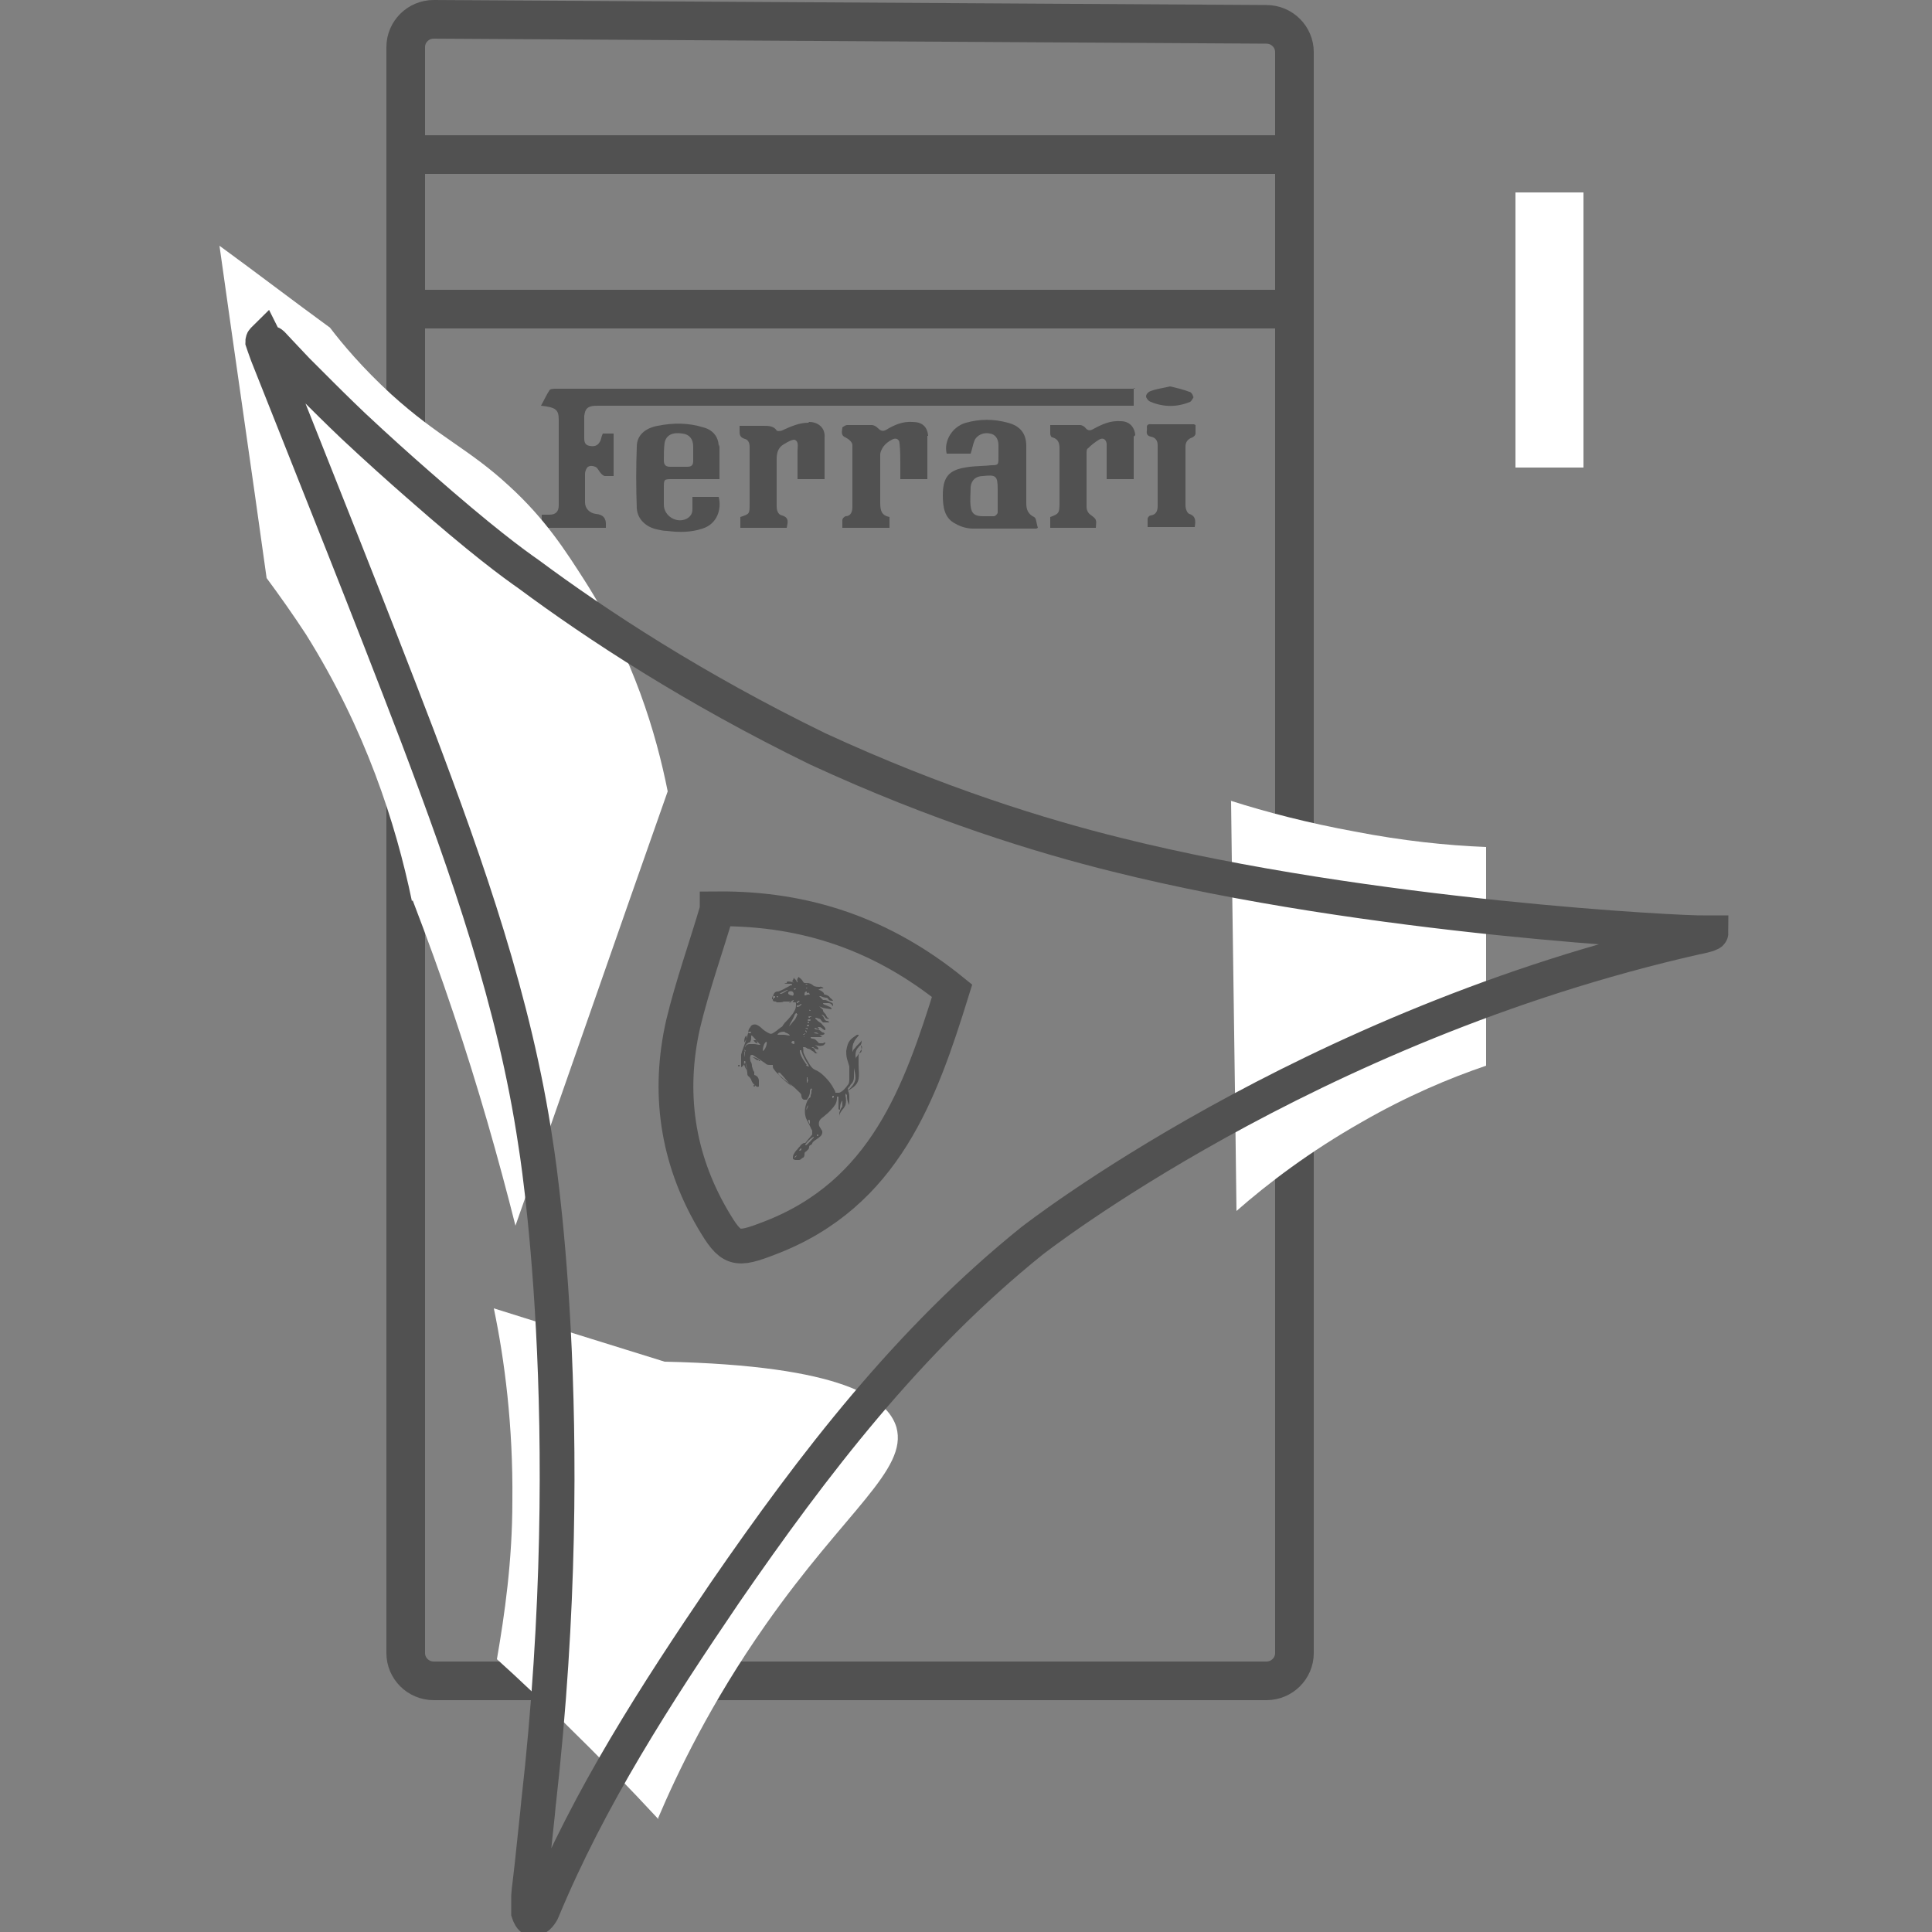 <svg width="25" height="25" viewBox="0 0 25 25" fill="none" xmlns="http://www.w3.org/2000/svg"><rect x="0" y="0" width="25" height="25" fill="#808080" stroke="none"/><g clip-path="url(#clip0_321_6)"><path d="M15.47 5.5C15.47 5.5 15.47 5.57 15.47 5.61C15.47 5.63 15.45 5.65 15.43 5.66C15.37 5.68 15.34 5.72 15.34 5.78C15.34 6.03 15.34 6.29 15.34 6.54C15.34 6.58 15.36 6.64 15.39 6.65C15.48 6.68 15.47 6.75 15.46 6.82H14.85C14.85 6.82 14.85 6.74 14.85 6.71C14.85 6.7 14.87 6.67 14.89 6.67C14.96 6.66 14.98 6.61 14.98 6.55C14.98 6.29 14.98 6.02 14.98 5.76C14.98 5.7 14.95 5.66 14.89 5.65C14.81 5.63 14.85 5.57 14.84 5.53C14.84 5.48 14.88 5.49 14.91 5.49C15.09 5.49 15.26 5.49 15.45 5.49L15.47 5.5Z" fill="#515151"></path><path d="M15.45 5.13C15.45 5.13 15.42 5.19 15.4 5.2C15.23 5.27 15.06 5.27 14.89 5.2C14.86 5.19 14.83 5.15 14.83 5.13C14.83 5.1 14.86 5.07 14.89 5.06C14.97 5.03 15.06 5.02 15.14 5C15.23 5.02 15.31 5.04 15.39 5.07C15.41 5.07 15.44 5.11 15.44 5.14L15.45 5.13Z" fill="#515151"></path><path d="M14.67 5.02V5.25H14.58C12.3 5.25 10.03 5.25 7.75 5.25C7.71 5.25 7.67 5.25 7.64 5.26C7.58 5.28 7.57 5.32 7.56 5.38C7.56 5.48 7.56 5.57 7.56 5.67C7.56 5.72 7.57 5.76 7.63 5.77C7.69 5.78 7.73 5.77 7.76 5.72C7.78 5.69 7.78 5.65 7.8 5.61H7.94V6.16C7.94 6.16 7.87 6.16 7.83 6.16C7.81 6.16 7.79 6.14 7.78 6.13C7.76 6.11 7.74 6.07 7.72 6.05C7.69 6.03 7.64 6.02 7.61 6.04C7.59 6.05 7.57 6.1 7.57 6.13C7.57 6.25 7.57 6.37 7.57 6.5C7.57 6.58 7.63 6.64 7.71 6.65C7.803 6.657 7.847 6.707 7.84 6.8C7.84 6.8 7.84 6.82 7.84 6.83H7.01V6.66C7.01 6.66 7.08 6.66 7.11 6.66C7.19 6.66 7.23 6.62 7.23 6.54C7.23 6.17 7.23 5.8 7.23 5.43C7.23 5.3 7.19 5.27 7 5.25C7.04 5.18 7.07 5.11 7.11 5.05C7.12 5.03 7.17 5.03 7.2 5.03C9.67 5.03 12.13 5.03 14.6 5.03H14.69L14.67 5.02Z" fill="#515151"></path><path d="M14.67 5.65C14.67 5.83 14.67 6.01 14.67 6.2H14.32C14.32 6.07 14.32 5.95 14.32 5.82C14.32 5.79 14.32 5.77 14.32 5.74C14.31 5.68 14.27 5.66 14.22 5.69C14.17 5.72 14.12 5.76 14.08 5.8C14.06 5.81 14.06 5.84 14.06 5.87C14.06 6.1 14.06 6.33 14.06 6.56C14.06 6.6 14.08 6.64 14.11 6.66C14.19 6.72 14.19 6.72 14.18 6.83H13.59V6.69C13.7 6.65 13.71 6.64 13.71 6.51C13.71 6.27 13.71 6.04 13.71 5.8C13.71 5.73 13.69 5.68 13.62 5.66C13.6 5.66 13.59 5.63 13.59 5.61C13.59 5.58 13.59 5.55 13.59 5.5H13.85C13.85 5.5 13.94 5.5 13.98 5.5C14 5.5 14.03 5.52 14.04 5.53C14.07 5.57 14.1 5.58 14.15 5.55C14.26 5.49 14.37 5.44 14.5 5.45C14.61 5.45 14.68 5.52 14.69 5.63L14.67 5.65Z" fill="#515151"></path><path d="M13.41 6.84H13.14C12.96 6.84 12.77 6.84 12.59 6.84C12.52 6.84 12.44 6.82 12.37 6.78C12.22 6.71 12.2 6.56 12.2 6.41C12.2 6.28 12.22 6.15 12.35 6.09C12.41 6.06 12.48 6.05 12.55 6.04C12.64 6.03 12.74 6.03 12.83 6.02C12.92 6.02 12.92 6.01 12.92 5.92C12.92 5.87 12.92 5.81 12.92 5.76C12.92 5.68 12.88 5.62 12.81 5.61C12.73 5.59 12.64 5.63 12.61 5.7C12.59 5.75 12.58 5.81 12.56 5.87H12.25C12.21 5.71 12.32 5.52 12.5 5.47C12.68 5.42 12.86 5.42 13.04 5.47C13.2 5.51 13.28 5.61 13.28 5.77C13.28 6.02 13.28 6.27 13.28 6.51C13.28 6.59 13.3 6.65 13.38 6.69C13.41 6.7 13.41 6.77 13.43 6.83L13.41 6.84ZM12.91 6.44V6.33C12.91 6.16 12.89 6.14 12.72 6.16C12.63 6.16 12.57 6.21 12.56 6.3C12.56 6.38 12.55 6.47 12.56 6.55C12.57 6.65 12.62 6.68 12.72 6.68C12.77 6.68 12.81 6.68 12.86 6.68C12.88 6.68 12.91 6.65 12.91 6.63C12.91 6.57 12.91 6.5 12.91 6.44Z" fill="#515151"></path><path d="M12 5.64C12 5.82 12 6.01 12 6.2H11.65C11.65 6.14 11.65 6.08 11.65 6.01C11.65 5.92 11.65 5.83 11.64 5.74C11.64 5.68 11.59 5.66 11.54 5.69C11.5 5.71 11.46 5.74 11.43 5.78C11.41 5.81 11.39 5.85 11.39 5.88C11.39 6.09 11.39 6.3 11.39 6.51C11.39 6.61 11.41 6.67 11.51 6.69V6.83H10.9C10.9 6.83 10.9 6.76 10.9 6.73C10.9 6.71 10.92 6.69 10.94 6.68C11.01 6.68 11.03 6.62 11.03 6.56C11.03 6.29 11.03 6.03 11.03 5.76C11.03 5.72 10.98 5.68 10.94 5.66C10.87 5.63 10.9 5.57 10.9 5.53C10.9 5.53 10.94 5.5 10.96 5.5C11.07 5.5 11.17 5.5 11.28 5.5C11.31 5.5 11.34 5.52 11.36 5.54C11.39 5.57 11.42 5.59 11.47 5.56C11.57 5.5 11.68 5.45 11.81 5.46C11.93 5.46 12 5.52 12.01 5.64H12Z" fill="#515151"></path><path d="M10.47 5.46C10.58 5.46 10.68 5.53 10.67 5.66C10.67 5.84 10.67 6.01 10.67 6.2H10.32C10.32 6.07 10.32 5.95 10.32 5.83C10.32 5.78 10.34 5.71 10.28 5.69C10.24 5.69 10.19 5.72 10.14 5.75C10.07 5.79 10.05 5.86 10.05 5.94C10.05 6.14 10.05 6.34 10.05 6.55C10.05 6.61 10.07 6.66 10.12 6.67C10.22 6.7 10.19 6.77 10.18 6.83H9.58V6.69C9.7 6.65 9.7 6.65 9.7 6.52C9.7 6.27 9.7 6.02 9.7 5.78C9.7 5.73 9.68 5.69 9.64 5.68C9.57 5.66 9.57 5.62 9.57 5.57C9.57 5.55 9.57 5.54 9.57 5.51C9.68 5.51 9.78 5.51 9.88 5.51C9.94 5.51 10.01 5.51 10.05 5.57C10.05 5.58 10.1 5.58 10.12 5.57C10.23 5.52 10.34 5.47 10.46 5.47L10.47 5.46Z" fill="#515151"></path><path d="M9.31 5.75C9.31 5.9 9.31 6.04 9.31 6.2H8.7C8.59 6.2 8.59 6.2 8.59 6.32C8.59 6.39 8.59 6.46 8.59 6.53C8.59 6.68 8.76 6.78 8.89 6.71C8.94 6.68 8.96 6.64 8.96 6.59C8.96 6.54 8.96 6.49 8.96 6.43H9.3C9.34 6.59 9.28 6.78 9.09 6.84C8.94 6.89 8.79 6.89 8.63 6.87C8.59 6.87 8.54 6.86 8.5 6.85C8.36 6.82 8.25 6.72 8.24 6.58C8.23 6.31 8.23 6.04 8.24 5.78C8.24 5.63 8.35 5.54 8.51 5.51C8.71 5.47 8.91 5.47 9.1 5.53C9.22 5.56 9.3 5.65 9.3 5.78L9.31 5.75ZM8.89 6.04C8.95 6.04 8.97 6.02 8.97 5.96C8.97 5.9 8.97 5.84 8.97 5.78C8.97 5.68 8.92 5.62 8.83 5.61C8.7 5.59 8.62 5.63 8.6 5.73C8.59 5.8 8.59 5.88 8.59 5.96C8.59 6.02 8.62 6.04 8.67 6.04C8.71 6.04 8.74 6.04 8.78 6.04C8.82 6.04 8.85 6.04 8.89 6.04Z" fill="#515151"></path><path d="M16.386 0.315H16.388C16.588 0.315 16.75 0.477 16.75 0.674V21.391C16.75 21.588 16.588 21.75 16.388 21.75H5.612C5.412 21.75 5.25 21.588 5.25 21.391V1.087V0.609C5.25 0.412 5.412 0.25 5.612 0.25C5.612 0.25 5.612 0.25 5.612 0.25L16.386 0.315Z" stroke="#515151" stroke-width="0.5" stroke-miterlimit="10"></path><path d="M17 2C13 2 9 2 5 2" stroke="#515151" stroke-width="0.5" stroke-miterlimit="10"></path><path d="M17 4C13 4 9 4 5 4" stroke="#515151" stroke-width="0.5" stroke-miterlimit="10"></path><path d="M5.34 11.65C5.52 12.12 5.7 12.61 5.87 13.12C6.19 14.07 6.45 14.99 6.67 15.86C7.33 13.99 7.98 12.11 8.64 10.24C8.49 9.49 8.2 8.51 7.57 7.52C7.32 7.13 7.06 6.72 6.59 6.29C6.06 5.8 5.69 5.67 5.06 5.1C4.69 4.76 4.43 4.45 4.27 4.24C3.79 3.89 3.32 3.53 2.84 3.18C3.04 4.61 3.25 6.04 3.45 7.48C3.62 7.71 3.79 7.95 3.96 8.21C4.73 9.44 5.12 10.65 5.33 11.66L5.34 11.65Z" fill="white"></path><path d="M15.92 10.36C16.39 10.51 16.93 10.65 17.53 10.76C18.15 10.88 18.72 10.94 19.23 10.96V13.79C18.76 13.95 18.21 14.18 17.62 14.52C16.95 14.9 16.41 15.31 16 15.67C15.98 13.9 15.95 12.13 15.93 10.36H15.92Z" fill="white"></path><path d="M8.51 23.54C8.76 22.95 9.2 22.03 9.91 21.02C10.94 19.55 11.75 19.02 11.6 18.47C11.49 18.1 10.92 17.67 8.6 17.62C7.86 17.39 7.12 17.16 6.39 16.93C6.53 17.6 6.64 18.45 6.63 19.42C6.63 20.2 6.53 20.89 6.43 21.47C6.72 21.73 7.01 22.01 7.31 22.3C7.74 22.72 8.14 23.13 8.52 23.54H8.51Z" fill="white"></path><path d="M3.44 4.43C3.44 4.43 3.5 4.43 3.52 4.45C3.52 4.45 3.65 4.59 3.84 4.79C3.9 4.85 4.01 4.96 4.15 5.1C4.18 5.13 4.37 5.32 4.57 5.51C4.89 5.81 5.17 6.06 5.41 6.27C6.24 7 6.64 7.29 6.84 7.43C7.73 8.09 8.98 8.91 10.58 9.69C12.14 10.41 13.48 10.82 14.45 11.06C17.73 11.88 21.82 12.08 22.04 12.07C22.05 12.07 22.14 12.07 22.14 12.07C22.14 12.09 21.95 12.13 21.94 12.13C16.9 13.27 13.35 16.06 13.35 16.06C11.76 17.34 10.53 18.94 9.38 20.61C8.49 21.92 7.63 23.25 7.02 24.72C7.01 24.75 6.95 24.84 6.9 24.83C6.87 24.83 6.85 24.78 6.84 24.75C6.84 24.74 6.84 24.72 6.84 24.69C6.84 24.66 6.84 24.64 6.84 24.61C6.84 24.58 6.84 24.55 6.84 24.53C6.84 24.49 6.87 24.3 6.92 23.8C6.95 23.51 6.97 23.34 6.97 23.32C7.53 18.37 6.93 14.79 6.93 14.79C6.66 12.97 6.05 11.24 5.4 9.52C4.77 7.87 4.11 6.23 3.46 4.59C3.43 4.51 3.4 4.42 3.4 4.42C3.4 4.4 3.41 4.4 3.42 4.39L3.44 4.43ZM9.28 11.77C9.14 12.25 8.96 12.75 8.84 13.25C8.64 14.13 8.76 14.98 9.22 15.77C9.46 16.18 9.52 16.19 9.96 16.02C11.45 15.45 11.91 14.14 12.32 12.82C11.43 12.1 10.44 11.75 9.28 11.76V11.77Z" stroke="#515151" stroke-width="0.45" stroke-miterlimit="10"></path><path d="M11.15 13.58C11.15 13.58 11.15 13.58 11.15 13.59C11.15 13.61 11.14 13.62 11.12 13.63C11.12 13.63 11.11 13.64 11.1 13.65C11.1 13.66 11.09 13.67 11.08 13.68C11.08 13.68 11.08 13.68 11.08 13.7C11.08 13.69 11.07 13.68 11.07 13.67C11.07 13.63 11.07 13.59 11.11 13.55C11.11 13.55 11.12 13.53 11.13 13.53C11.15 13.51 11.15 13.48 11.15 13.46C11.15 13.47 11.13 13.49 11.12 13.5C11.11 13.51 11.09 13.53 11.08 13.54C11.07 13.56 11.05 13.57 11.04 13.59C11.04 13.59 11.04 13.6 11.03 13.61C11.03 13.57 11.03 13.54 11.04 13.51C11.04 13.51 11.04 13.5 11.05 13.49C11.06 13.45 11.09 13.43 11.11 13.4C11.11 13.4 11.11 13.4 11.11 13.39C11.11 13.39 11.1 13.39 11.09 13.39C11.06 13.41 11.03 13.43 11.01 13.45C10.97 13.49 10.96 13.54 10.95 13.6C10.95 13.63 10.95 13.66 10.96 13.7C10.97 13.73 10.98 13.77 10.99 13.8C10.99 13.81 10.99 13.82 10.99 13.84C10.99 13.88 10.99 13.92 10.99 13.96C10.99 13.99 10.99 14.02 10.97 14.04C10.94 14.08 10.91 14.12 10.86 14.14C10.84 14.14 10.83 14.14 10.81 14.14C10.81 14.12 10.8 14.11 10.79 14.09C10.76 14.03 10.72 13.98 10.67 13.93C10.63 13.89 10.59 13.86 10.54 13.84C10.52 13.83 10.5 13.81 10.48 13.78C10.45 13.73 10.42 13.68 10.4 13.63C10.39 13.61 10.4 13.58 10.39 13.55C10.39 13.55 10.4 13.55 10.41 13.55C10.42 13.55 10.44 13.56 10.45 13.57C10.47 13.57 10.49 13.58 10.51 13.6C10.52 13.6 10.54 13.62 10.55 13.63C10.56 13.63 10.58 13.63 10.59 13.63C10.56 13.63 10.55 13.6 10.54 13.58C10.54 13.57 10.52 13.56 10.5 13.55C10.5 13.55 10.5 13.55 10.49 13.55C10.5 13.55 10.51 13.55 10.52 13.55C10.53 13.55 10.54 13.57 10.55 13.57C10.55 13.57 10.57 13.58 10.59 13.58C10.59 13.57 10.59 13.56 10.58 13.55C10.56 13.53 10.53 13.51 10.5 13.5C10.5 13.5 10.49 13.5 10.48 13.5C10.51 13.51 10.54 13.52 10.57 13.53C10.59 13.53 10.61 13.54 10.64 13.53C10.66 13.53 10.67 13.51 10.68 13.5C10.68 13.5 10.68 13.5 10.68 13.49C10.68 13.49 10.66 13.49 10.65 13.5C10.64 13.5 10.63 13.5 10.61 13.5C10.61 13.5 10.59 13.5 10.59 13.49C10.58 13.48 10.57 13.47 10.56 13.46C10.55 13.45 10.53 13.44 10.51 13.44C10.51 13.44 10.49 13.44 10.49 13.42C10.51 13.42 10.52 13.42 10.54 13.42C10.56 13.42 10.58 13.42 10.6 13.42C10.6 13.42 10.62 13.42 10.64 13.42C10.62 13.41 10.61 13.39 10.59 13.38C10.57 13.37 10.55 13.38 10.53 13.36C10.53 13.36 10.54 13.36 10.55 13.36C10.56 13.36 10.58 13.36 10.59 13.38C10.61 13.4 10.64 13.4 10.67 13.38C10.67 13.37 10.66 13.36 10.65 13.36C10.65 13.36 10.64 13.36 10.63 13.35C10.61 13.33 10.59 13.32 10.56 13.32C10.56 13.32 10.54 13.32 10.54 13.3C10.56 13.3 10.58 13.32 10.6 13.32C10.6 13.31 10.59 13.3 10.58 13.29H10.6C10.62 13.29 10.63 13.3 10.64 13.31C10.64 13.31 10.66 13.33 10.68 13.33C10.68 13.33 10.68 13.32 10.68 13.31C10.68 13.3 10.66 13.28 10.65 13.27C10.64 13.26 10.63 13.24 10.61 13.23C10.59 13.22 10.57 13.2 10.55 13.18C10.55 13.18 10.55 13.18 10.55 13.17C10.56 13.17 10.57 13.17 10.59 13.18C10.61 13.18 10.62 13.19 10.63 13.21C10.63 13.21 10.64 13.22 10.65 13.23C10.66 13.23 10.67 13.23 10.68 13.23C10.7 13.23 10.71 13.23 10.73 13.23C10.73 13.22 10.71 13.21 10.7 13.21C10.68 13.21 10.67 13.19 10.66 13.17C10.66 13.16 10.64 13.14 10.63 13.13C10.65 13.13 10.67 13.15 10.68 13.17C10.69 13.18 10.71 13.19 10.73 13.18C10.73 13.18 10.71 13.17 10.7 13.16C10.7 13.16 10.7 13.15 10.69 13.14C10.69 13.13 10.68 13.12 10.67 13.11C10.67 13.11 10.65 13.09 10.65 13.08C10.65 13.07 10.65 13.06 10.63 13.05C10.62 13.04 10.61 13.03 10.6 13.02C10.65 13.05 10.7 13.05 10.76 13.06C10.76 13.05 10.76 13.04 10.74 13.03C10.72 13.02 10.69 13.01 10.67 13C10.66 13 10.65 12.99 10.65 12.98C10.65 12.98 10.66 12.98 10.67 12.98C10.68 12.98 10.7 12.98 10.71 12.98C10.73 12.98 10.75 12.98 10.77 13.01C10.77 13.01 10.77 13.01 10.78 13.02C10.78 12.99 10.78 12.98 10.75 12.97C10.72 12.96 10.7 12.94 10.67 12.94C10.67 12.94 10.66 12.94 10.65 12.94C10.63 12.92 10.62 12.91 10.6 12.89C10.6 12.89 10.61 12.89 10.62 12.89C10.64 12.9 10.67 12.91 10.69 12.91C10.7 12.91 10.71 12.91 10.72 12.93C10.73 12.95 10.75 12.95 10.78 12.95C10.77 12.93 10.75 12.92 10.74 12.91C10.73 12.89 10.71 12.88 10.68 12.87C10.67 12.87 10.66 12.87 10.66 12.85C10.64 12.83 10.62 12.81 10.59 12.81C10.6 12.8 10.62 12.79 10.63 12.79H10.65C10.65 12.79 10.66 12.79 10.65 12.78C10.65 12.78 10.62 12.76 10.61 12.77C10.58 12.77 10.54 12.77 10.52 12.75C10.5 12.73 10.47 12.72 10.44 12.72C10.44 12.72 10.43 12.72 10.42 12.72C10.41 12.72 10.4 12.72 10.39 12.7C10.38 12.68 10.36 12.66 10.33 12.64C10.33 12.64 10.33 12.66 10.32 12.66C10.32 12.67 10.31 12.68 10.32 12.7V12.71C10.31 12.71 10.3 12.71 10.29 12.71H10.31C10.31 12.68 10.28 12.67 10.27 12.65C10.27 12.67 10.26 12.68 10.25 12.7C10.26 12.7 10.27 12.72 10.29 12.72C10.26 12.71 10.23 12.7 10.2 12.7C10.19 12.7 10.18 12.7 10.18 12.72C10.18 12.72 10.19 12.72 10.2 12.72C10.18 12.72 10.16 12.72 10.15 12.73C10.15 12.73 10.16 12.73 10.17 12.73C10.19 12.73 10.21 12.73 10.23 12.73C10.24 12.73 10.25 12.73 10.25 12.75C10.25 12.75 10.24 12.75 10.23 12.75C10.2 12.77 10.17 12.78 10.14 12.8C10.12 12.81 10.1 12.82 10.07 12.83C10.07 12.83 10.07 12.83 10.06 12.83C10.04 12.83 10.03 12.84 10.02 12.85C10 12.88 10 12.91 10 12.94C10 12.95 10.01 12.96 10.03 12.96C10.03 12.96 10.03 12.96 10.04 12.96C10.06 12.96 10.07 12.95 10.09 12.94C10.09 12.94 10.09 12.94 10.1 12.94C10.1 12.94 10.09 12.94 10.08 12.94C10.07 12.94 10.06 12.94 10.04 12.95C10.04 12.95 10.04 12.95 10.04 12.96C10.04 12.96 10.04 12.96 10.05 12.97C10.06 12.97 10.07 12.97 10.09 12.97C10.11 12.97 10.12 12.97 10.14 12.96C10.16 12.96 10.18 12.96 10.2 12.96C10.21 12.96 10.23 12.96 10.24 12.97C10.25 12.97 10.27 12.97 10.28 12.97C10.3 12.97 10.3 12.97 10.3 12.99C10.3 13.02 10.3 13.05 10.28 13.08C10.27 13.1 10.26 13.12 10.24 13.14C10.21 13.18 10.18 13.21 10.15 13.24C10.15 13.25 10.13 13.26 10.13 13.27C10.13 13.27 10.12 13.29 10.11 13.29C10.1 13.3 10.08 13.31 10.07 13.32C10.05 13.34 10.03 13.35 10 13.37C9.98 13.38 9.97 13.38 9.95 13.37C9.91 13.35 9.88 13.33 9.85 13.3C9.83 13.28 9.81 13.27 9.79 13.26C9.76 13.25 9.72 13.26 9.71 13.29C9.69 13.31 9.68 13.34 9.68 13.37C9.66 13.45 9.63 13.53 9.6 13.61C9.6 13.62 9.59 13.64 9.59 13.65C9.59 13.7 9.59 13.75 9.59 13.79C9.59 13.79 9.59 13.8 9.59 13.81C9.61 13.8 9.63 13.78 9.64 13.75C9.65 13.73 9.64 13.71 9.64 13.68C9.63 13.64 9.63 13.61 9.64 13.57C9.64 13.57 9.64 13.55 9.64 13.54C9.65 13.52 9.67 13.5 9.69 13.49C9.69 13.49 9.69 13.49 9.7 13.49C9.71 13.48 9.72 13.46 9.72 13.44C9.72 13.43 9.72 13.41 9.72 13.4C9.73 13.4 9.73 13.4 9.74 13.41C9.77 13.44 9.8 13.48 9.83 13.51C9.83 13.51 9.83 13.51 9.84 13.52C9.84 13.52 9.84 13.52 9.83 13.52C9.81 13.52 9.78 13.51 9.76 13.51C9.74 13.51 9.72 13.51 9.7 13.51C9.67 13.51 9.64 13.53 9.64 13.56C9.64 13.57 9.64 13.59 9.64 13.6C9.64 13.64 9.64 13.68 9.64 13.72C9.65 13.77 9.66 13.82 9.67 13.88C9.67 13.9 9.67 13.92 9.69 13.93C9.7 13.94 9.71 13.95 9.72 13.97C9.73 14.01 9.76 14.04 9.79 14.06C9.8 14.07 9.81 14.06 9.82 14.06C9.82 14.06 9.82 14.06 9.82 14.05C9.82 14.03 9.82 14.01 9.82 13.99C9.82 13.95 9.8 13.92 9.76 13.91C9.76 13.91 9.76 13.91 9.76 13.9C9.76 13.89 9.76 13.88 9.76 13.87C9.74 13.85 9.74 13.82 9.73 13.8C9.73 13.78 9.73 13.76 9.71 13.73C9.71 13.71 9.7 13.69 9.71 13.67C9.71 13.66 9.71 13.65 9.73 13.65H9.74C9.77 13.67 9.8 13.69 9.83 13.71C9.85 13.72 9.87 13.74 9.89 13.75C9.93 13.78 9.92 13.78 9.98 13.78H10C10 13.8 10 13.82 10.01 13.83C10.02 13.84 10.03 13.86 10.04 13.87C10.1 13.93 10.17 13.99 10.24 14.04C10.28 14.07 10.32 14.11 10.35 14.14C10.36 14.15 10.37 14.16 10.37 14.18C10.37 14.2 10.38 14.22 10.4 14.23C10.42 14.23 10.43 14.23 10.44 14.23C10.46 14.2 10.48 14.17 10.48 14.13C10.48 14.12 10.48 14.1 10.49 14.09C10.49 14.09 10.49 14.08 10.51 14.09C10.51 14.09 10.5 14.11 10.5 14.12C10.5 14.14 10.5 14.15 10.49 14.17C10.49 14.19 10.49 14.2 10.47 14.21C10.45 14.23 10.44 14.26 10.43 14.29C10.41 14.35 10.41 14.41 10.43 14.47C10.45 14.51 10.47 14.55 10.49 14.59C10.49 14.6 10.5 14.61 10.51 14.63C10.51 14.64 10.51 14.65 10.51 14.67C10.51 14.67 10.51 14.67 10.51 14.68C10.48 14.72 10.45 14.75 10.42 14.79C10.42 14.79 10.42 14.79 10.41 14.79C10.39 14.79 10.37 14.81 10.36 14.82C10.35 14.84 10.33 14.85 10.32 14.87C10.32 14.87 10.31 14.88 10.3 14.89C10.28 14.92 10.26 14.94 10.26 14.98C10.26 15 10.26 15 10.29 15.01C10.31 15.01 10.33 15.01 10.34 15.01C10.36 15.01 10.37 14.99 10.39 14.98C10.4 14.98 10.41 14.96 10.41 14.94C10.41 14.92 10.41 14.91 10.43 14.9C10.45 14.88 10.47 14.87 10.47 14.84C10.47 14.84 10.47 14.83 10.48 14.82C10.49 14.82 10.5 14.81 10.51 14.8C10.51 14.78 10.53 14.77 10.54 14.76C10.57 14.74 10.6 14.72 10.62 14.7C10.64 14.68 10.65 14.64 10.63 14.62C10.62 14.6 10.61 14.59 10.6 14.57C10.59 14.53 10.6 14.5 10.62 14.48C10.64 14.46 10.66 14.45 10.68 14.43C10.73 14.39 10.77 14.35 10.81 14.29C10.82 14.27 10.83 14.24 10.83 14.21C10.83 14.21 10.83 14.2 10.83 14.19C10.83 14.19 10.83 14.19 10.85 14.19C10.85 14.19 10.85 14.2 10.85 14.21C10.85 14.25 10.85 14.3 10.85 14.34C10.85 14.35 10.85 14.36 10.87 14.36C10.87 14.32 10.87 14.28 10.9 14.24C10.9 14.26 10.9 14.28 10.9 14.3V14.32C10.88 14.34 10.87 14.37 10.86 14.4C10.86 14.43 10.86 14.45 10.86 14.47C10.86 14.47 10.86 14.46 10.86 14.45C10.86 14.41 10.88 14.39 10.9 14.36C10.92 14.34 10.93 14.32 10.94 14.3C10.95 14.26 10.95 14.22 10.94 14.18C10.94 14.18 10.94 14.17 10.94 14.16C10.94 14.16 10.94 14.16 10.94 14.15C10.94 14.15 10.95 14.16 10.96 14.17C10.96 14.17 10.96 14.18 10.96 14.19C10.96 14.23 10.97 14.26 10.99 14.3V14.28C10.99 14.25 10.99 14.23 10.99 14.2C10.99 14.17 10.99 14.14 10.97 14.11C10.98 14.11 11 14.1 11.01 14.09C11.06 14.06 11.1 14.02 11.11 13.96C11.12 13.9 11.11 13.84 11.11 13.78C11.11 13.76 11.11 13.75 11.11 13.73C11.11 13.71 11.11 13.7 11.11 13.68C11.11 13.65 11.11 13.63 11.13 13.61C11.13 13.6 11.14 13.59 11.15 13.58C11.15 13.57 11.16 13.55 11.15 13.54C11.15 13.54 11.15 13.53 11.14 13.53L11.15 13.58ZM10.55 13.11C10.55 13.11 10.57 13.13 10.58 13.13C10.58 13.13 10.56 13.11 10.55 13.11ZM10.02 12.91C10.02 12.91 10.01 12.92 10 12.93H9.99C9.99 12.93 9.99 12.93 9.99 12.92C9.99 12.91 9.99 12.9 10 12.89C10 12.89 10.02 12.89 10.03 12.89C10.03 12.89 10.03 12.9 10.03 12.91H10.02ZM10.05 12.91C10.05 12.91 10.05 12.9 10.05 12.89C10.06 12.89 10.07 12.89 10.07 12.9C10.07 12.9 10.07 12.91 10.05 12.9V12.91ZM10.09 12.95C10.09 12.95 10.09 12.95 10.1 12.95C10.1 12.95 10.1 12.95 10.09 12.95ZM10.18 12.82C10.18 12.82 10.14 12.85 10.11 12.86C10.11 12.86 10.1 12.86 10.09 12.86C10.09 12.86 10.09 12.86 10.1 12.85C10.13 12.84 10.15 12.82 10.19 12.81V12.82H10.18ZM9.56 13.8C9.56 13.8 9.55 13.8 9.55 13.79C9.55 13.79 9.55 13.78 9.56 13.78H9.57C9.57 13.78 9.57 13.78 9.57 13.8H9.56ZM9.66 13.44C9.66 13.44 9.64 13.48 9.63 13.49C9.63 13.46 9.63 13.42 9.66 13.4C9.66 13.41 9.66 13.42 9.66 13.44ZM9.7 13.37C9.7 13.37 9.68 13.37 9.68 13.36C9.68 13.36 9.68 13.35 9.7 13.35C9.71 13.35 9.72 13.35 9.72 13.36C9.72 13.36 9.72 13.37 9.7 13.37ZM9.75 13.46C9.75 13.46 9.77 13.46 9.78 13.46C9.79 13.46 9.8 13.48 9.8 13.5C9.78 13.5 9.76 13.48 9.75 13.46ZM9.63 13.61C9.63 13.61 9.64 13.59 9.65 13.59C9.65 13.59 9.65 13.61 9.63 13.61ZM9.64 13.73C9.64 13.73 9.65 13.74 9.65 13.75C9.65 13.78 9.67 13.8 9.66 13.84C9.64 13.82 9.62 13.76 9.63 13.73H9.64ZM9.76 14.04C9.76 14.04 9.77 14.04 9.77 14.05C9.77 14.05 9.77 14.06 9.76 14.06C9.76 14.06 9.75 14.06 9.75 14.05C9.75 14.05 9.75 14.04 9.76 14.04ZM9.82 13.72C9.82 13.72 9.81 13.72 9.8 13.72C9.78 13.71 9.76 13.69 9.74 13.68C9.78 13.68 9.82 13.71 9.84 13.73C9.84 13.73 9.83 13.73 9.82 13.73V13.72ZM9.87 13.6C9.87 13.6 9.87 13.55 9.89 13.51C9.9 13.49 9.91 13.48 9.92 13.48C9.93 13.51 9.9 13.59 9.87 13.6ZM10.42 13.38C10.42 13.38 10.41 13.38 10.41 13.37C10.41 13.37 10.41 13.37 10.42 13.37C10.42 13.37 10.42 13.37 10.44 13.37C10.44 13.37 10.43 13.37 10.42 13.37V13.38ZM10.43 13.35C10.43 13.35 10.42 13.35 10.42 13.34C10.42 13.34 10.42 13.34 10.43 13.33C10.43 13.33 10.43 13.34 10.44 13.35C10.44 13.35 10.44 13.36 10.43 13.36V13.35ZM10.44 13.31C10.44 13.31 10.44 13.31 10.42 13.31C10.42 13.31 10.43 13.3 10.44 13.3C10.44 13.3 10.45 13.3 10.45 13.31C10.45 13.31 10.45 13.32 10.44 13.32V13.31ZM10.45 13.28C10.45 13.28 10.44 13.28 10.44 13.27C10.44 13.27 10.44 13.26 10.46 13.26C10.46 13.26 10.47 13.26 10.47 13.27C10.47 13.27 10.47 13.28 10.45 13.28ZM10.46 13.24C10.46 13.24 10.45 13.24 10.45 13.23C10.45 13.23 10.45 13.22 10.46 13.22C10.46 13.22 10.47 13.22 10.47 13.23C10.47 13.23 10.47 13.24 10.45 13.24H10.46ZM10.47 13.21C10.47 13.21 10.45 13.21 10.45 13.2C10.45 13.2 10.45 13.19 10.47 13.19C10.48 13.19 10.49 13.19 10.49 13.2C10.49 13.2 10.49 13.21 10.47 13.21ZM10.46 13.13C10.46 13.13 10.47 13.13 10.48 13.13C10.48 13.13 10.48 13.13 10.47 13.13V13.12L10.46 13.13ZM10.46 13.1C10.46 13.1 10.46 13.1 10.47 13.1C10.48 13.1 10.49 13.1 10.49 13.1C10.49 13.1 10.49 13.1 10.47 13.1C10.47 13.1 10.45 13.1 10.46 13.1ZM10.48 13.17C10.48 13.17 10.46 13.17 10.46 13.16C10.46 13.16 10.46 13.15 10.48 13.15H10.5C10.5 13.15 10.5 13.16 10.48 13.16V13.17ZM10.48 13.08C10.48 13.08 10.47 13.08 10.47 13.07C10.47 13.07 10.47 13.06 10.48 13.07C10.48 13.07 10.48 13.07 10.49 13.07C10.49 13.07 10.49 13.08 10.48 13.08ZM10.48 13.02C10.48 13.02 10.48 13.02 10.49 13.02C10.49 13.02 10.49 13.02 10.48 13.02H10.47C10.47 13.02 10.47 13.02 10.48 13.02ZM10.48 12.98C10.48 12.98 10.48 12.98 10.49 12.98C10.49 12.98 10.49 12.98 10.48 12.98ZM10.49 12.95H10.48C10.48 12.95 10.48 12.95 10.49 12.95ZM10.48 12.87C10.48 12.87 10.47 12.87 10.46 12.87C10.45 12.87 10.44 12.87 10.43 12.88C10.43 12.88 10.42 12.88 10.41 12.88C10.41 12.85 10.41 12.83 10.44 12.83V12.85C10.44 12.85 10.47 12.84 10.47 12.85L10.48 12.87ZM10.45 12.78C10.45 12.78 10.44 12.79 10.43 12.79C10.43 12.79 10.43 12.79 10.43 12.78H10.45ZM10.44 12.74C10.44 12.74 10.43 12.74 10.42 12.73C10.44 12.73 10.45 12.73 10.45 12.73L10.44 12.74ZM10.41 13.38C10.41 13.38 10.41 13.38 10.41 13.39C10.41 13.39 10.41 13.39 10.4 13.39C10.4 13.39 10.4 13.39 10.39 13.39C10.39 13.39 10.39 13.39 10.4 13.38H10.41ZM10.4 13.41C10.4 13.41 10.4 13.41 10.41 13.42C10.41 13.42 10.4 13.42 10.39 13.42C10.39 13.42 10.39 13.42 10.4 13.42V13.41ZM10.33 12.95H10.35C10.35 12.95 10.33 12.97 10.32 12.98H10.31C10.31 12.98 10.31 12.98 10.31 12.97C10.31 12.97 10.33 12.95 10.34 12.94L10.33 12.95ZM10.27 12.79C10.27 12.79 10.29 12.79 10.3 12.79C10.3 12.8 10.29 12.8 10.28 12.81L10.27 12.79ZM10.21 12.83C10.21 12.83 10.24 12.82 10.25 12.83C10.26 12.83 10.27 12.85 10.27 12.86C10.27 12.88 10.26 12.89 10.24 12.88C10.23 12.88 10.21 12.87 10.2 12.86C10.2 12.86 10.2 12.85 10.2 12.84L10.21 12.83ZM10.22 12.98V12.97C10.25 12.95 10.26 12.94 10.27 12.94C10.27 12.95 10.26 12.97 10.25 12.97C10.24 12.97 10.22 12.97 10.21 12.98H10.22ZM10.16 13.36C10.16 13.36 10.22 13.38 10.22 13.4C10.19 13.4 10.17 13.39 10.14 13.39C10.12 13.39 10.09 13.39 10.06 13.39C10.07 13.36 10.11 13.35 10.15 13.35L10.16 13.36ZM10.25 14.06C10.21 14.03 10.17 14 10.13 13.96C10.11 13.95 10.1 13.93 10.08 13.91C10.08 13.91 10.08 13.9 10.07 13.89V13.88C10.07 13.88 10.07 13.88 10.08 13.88C10.08 13.88 10.08 13.88 10.09 13.88C10.09 13.88 10.09 13.88 10.1 13.89C10.15 13.94 10.19 14 10.24 14.05L10.25 14.06ZM10.27 13.51C10.27 13.51 10.24 13.5 10.24 13.49C10.24 13.49 10.25 13.47 10.26 13.47C10.27 13.47 10.28 13.47 10.28 13.49C10.28 13.5 10.28 13.51 10.27 13.51ZM10.32 13.12C10.32 13.12 10.3 13.18 10.28 13.2C10.26 13.22 10.24 13.25 10.22 13.27C10.22 13.27 10.22 13.27 10.21 13.28C10.23 13.23 10.26 13.19 10.28 13.14C10.28 13.13 10.29 13.12 10.3 13.11H10.31C10.31 13.11 10.31 13.11 10.31 13.12H10.32ZM10.31 13.02C10.31 13.02 10.31 13.02 10.31 13.01C10.31 13.01 10.31 13.01 10.32 13.01C10.33 13.01 10.35 13.01 10.36 12.99C10.36 12.99 10.36 12.99 10.37 12.99V13C10.35 13.02 10.34 13.03 10.31 13.03V13.02ZM10.46 13.97C10.46 13.97 10.45 13.99 10.45 14C10.45 14 10.45 14.01 10.44 14.01C10.44 14.01 10.44 14.01 10.44 13.99C10.44 13.98 10.44 13.96 10.44 13.95V13.94H10.45C10.45 13.94 10.45 13.96 10.45 13.97H10.46ZM10.44 13.78C10.44 13.78 10.36 13.68 10.35 13.61C10.35 13.61 10.35 13.61 10.35 13.6V13.59C10.35 13.59 10.36 13.59 10.37 13.59C10.37 13.59 10.37 13.59 10.37 13.6C10.39 13.67 10.42 13.72 10.46 13.78C10.46 13.78 10.46 13.79 10.47 13.8C10.46 13.8 10.44 13.8 10.43 13.78H10.44ZM10.44 14.39C10.44 14.39 10.43 14.35 10.44 14.33C10.44 14.32 10.45 14.31 10.46 14.3C10.45 14.33 10.44 14.35 10.43 14.38L10.44 14.39ZM10.49 14.57C10.49 14.57 10.47 14.53 10.46 14.51C10.46 14.5 10.46 14.49 10.46 14.49C10.46 14.49 10.48 14.49 10.48 14.5C10.48 14.52 10.48 14.54 10.48 14.57H10.49ZM10.28 14.99C10.28 14.99 10.28 14.99 10.28 14.98C10.28 14.97 10.29 14.96 10.31 14.95C10.31 14.96 10.29 14.98 10.28 14.98V14.99ZM10.34 14.89C10.34 14.89 10.35 14.86 10.37 14.86C10.37 14.88 10.37 14.89 10.34 14.89ZM10.52 14.73C10.52 14.73 10.46 14.8 10.43 14.82C10.43 14.82 10.43 14.82 10.42 14.82C10.42 14.79 10.5 14.72 10.53 14.71C10.53 14.71 10.53 14.71 10.53 14.72L10.52 14.73ZM10.58 14.68C10.58 14.68 10.59 14.68 10.59 14.69C10.59 14.69 10.59 14.7 10.58 14.7C10.58 14.7 10.57 14.7 10.57 14.69C10.57 14.69 10.57 14.68 10.58 14.68ZM10.77 14.21C10.77 14.21 10.77 14.22 10.77 14.23C10.77 14.22 10.77 14.21 10.77 14.2C10.77 14.2 10.77 14.19 10.77 14.18C10.77 14.18 10.78 14.18 10.79 14.18V14.2L10.77 14.21ZM11.02 14.06C11.02 14.06 11 14.09 10.98 14.1H10.97C10.97 14.1 10.97 14.1 10.97 14.09C10.97 14.08 10.99 14.06 11 14.05C11 14.04 11.02 14.02 11.03 14.01C11.04 13.99 11.05 13.97 11.05 13.94C11.05 13.91 11.05 13.87 11.05 13.84C11.05 13.84 11.05 13.83 11.05 13.82C11.06 13.86 11.07 13.91 11.07 13.95C11.07 13.99 11.05 14.02 11.03 14.05L11.02 14.06Z" fill="#515151"></path><path d="M20.49 2.49H19.61V6.05H20.49V2.49Z" fill="white"></path></g><defs><clipPath id="clip0_321_6"><rect width="25" height="25" fill="white"></rect></clipPath></defs></svg>